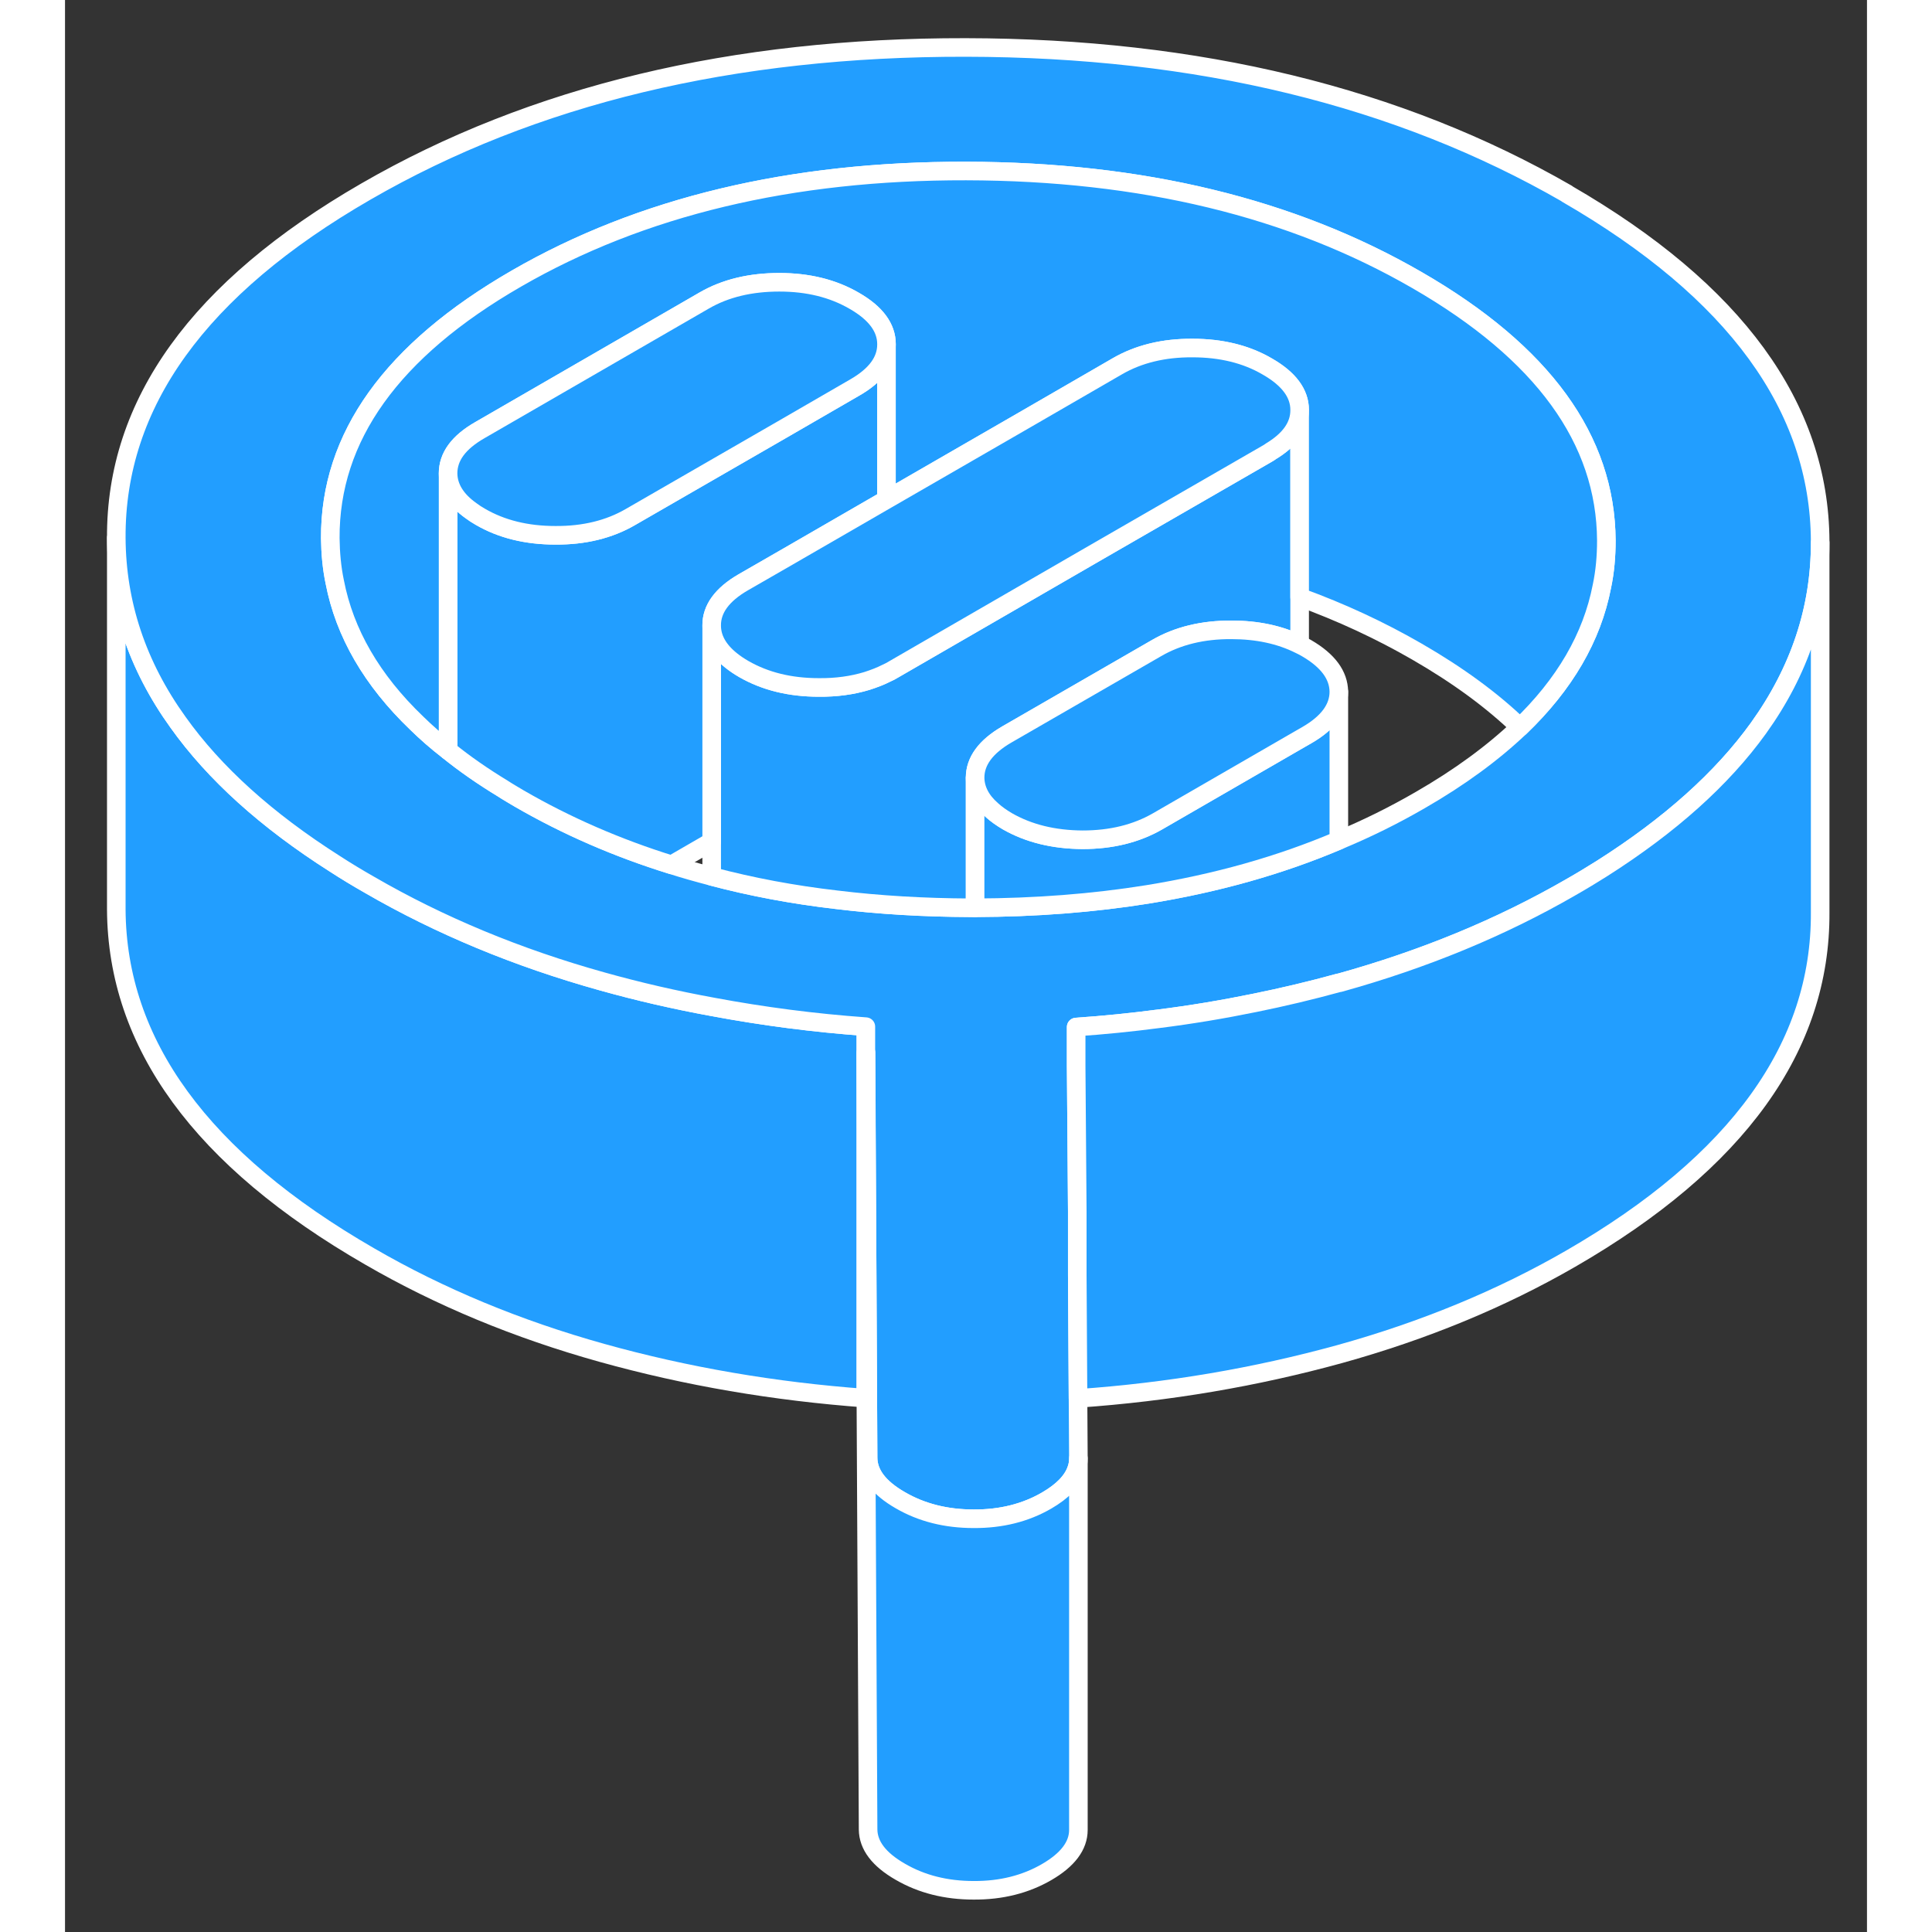 <svg width="48" height="48" viewBox="0 0 97 104" fill="#229EFF" xmlns="http://www.w3.org/2000/svg" stroke-width="1px" stroke-linecap="round" stroke-linejoin="round"><rect x="0" y="0" width="97" height="104" fill="#333333" stroke="none"/><path d="M43.11 55.265V56.665H43.12V55.265H43.11Z" stroke="white" stroke-linejoin="round"/><path d="M43.11 55.265V75.265C38.19 74.905 33.45 74.095 28.9 72.825C24.35 71.555 20.18 69.825 16.4 67.635C7.34 62.415 2.8 56.185 2.76 48.955V28.955C2.78 32.505 3.88 35.815 6.08 38.875C8.03 41.615 10.84 44.155 14.52 46.495C15.12 46.885 15.75 47.265 16.4 47.635C20.18 49.825 24.35 51.555 28.9 52.825C30.86 53.375 32.86 53.835 34.89 54.205C37.57 54.705 40.31 55.065 43.11 55.265Z" stroke="white" stroke-linejoin="round"/><path d="M80.85 10.425C71.79 5.205 61 2.575 48.48 2.555C35.95 2.535 25.19 5.115 16.19 10.315C7.2 15.505 2.72 21.715 2.76 28.955C2.78 32.505 3.88 35.815 6.08 38.875C8.03 41.615 10.84 44.155 14.52 46.495C15.12 46.885 15.75 47.265 16.4 47.635C20.18 49.825 24.35 51.555 28.9 52.825C30.86 53.375 32.86 53.835 34.89 54.205C37.57 54.705 40.31 55.065 43.11 55.265V56.665L43.18 68.605L43.23 78.485C43.24 79.335 43.81 80.095 44.96 80.755C46.11 81.425 47.43 81.755 48.91 81.755C50.39 81.765 51.7 81.435 52.84 80.775C53.7 80.275 54.23 79.725 54.44 79.125C54.52 78.915 54.55 78.715 54.55 78.505L54.53 75.275L54.49 68.615V65.195L54.43 57.385V55.285C55.91 55.185 57.39 55.035 58.84 54.845C60.6 54.625 62.33 54.335 64.04 53.985C65.57 53.675 67.08 53.315 68.57 52.905C68.58 52.905 68.59 52.905 68.6 52.905C73.14 51.645 77.29 49.935 81.05 47.765C81.63 47.435 82.19 47.095 82.73 46.755C86.4 44.425 89.21 41.905 91.16 39.195C93.37 36.115 94.48 32.795 94.48 29.225V29.125C94.44 21.895 89.9 15.665 80.85 10.435V10.425ZM82.73 31.565C82.2 34.305 80.73 36.835 78.32 39.145C76.87 40.525 75.08 41.845 72.94 43.075C71.54 43.885 70.09 44.605 68.57 45.235C65.4 46.585 61.97 47.545 58.27 48.145C55.34 48.615 52.25 48.855 48.99 48.865H48.73C46.24 48.855 43.84 48.715 41.54 48.435C39.2 48.165 36.96 47.745 34.81 47.175C34.08 46.985 33.36 46.785 32.65 46.555C29.72 45.645 26.99 44.455 24.45 42.985C24.15 42.805 23.85 42.635 23.56 42.445C22.49 41.795 21.51 41.115 20.62 40.395C20.01 39.925 19.45 39.435 18.93 38.925C16.52 36.615 15.05 34.075 14.52 31.325C14.36 30.565 14.29 29.775 14.28 28.975C14.25 23.525 17.59 18.865 24.3 14.995C31.02 11.115 39.09 9.185 48.51 9.205C57.94 9.225 66.03 11.175 72.79 15.085C79.55 18.985 82.94 23.655 82.97 29.095C82.97 29.935 82.9 30.765 82.73 31.565Z" stroke="white" stroke-linejoin="round"/><path d="M66.46 22.085V34.695C65.4 34.165 64.17 33.905 62.79 33.905C61.24 33.905 59.9 34.225 58.76 34.885L50.7 39.535C49.56 40.195 48.99 40.975 48.99 41.865V48.865H48.73C46.24 48.855 43.84 48.715 41.54 48.435C39.2 48.165 36.96 47.745 34.81 47.175V33.675C34.81 34.365 35.16 34.995 35.86 35.555C36.06 35.715 36.28 35.865 36.54 36.015C37.69 36.675 39.03 37.005 40.58 37.005C41.52 37.015 42.38 36.895 43.17 36.655C43.54 36.535 43.89 36.405 44.22 36.235C44.36 36.175 44.49 36.105 44.62 36.025L55.69 29.625L64.76 24.395C64.81 24.365 64.86 24.335 64.91 24.295C65.94 23.675 66.46 22.935 66.46 22.085Z" stroke="white" stroke-linejoin="round"/><path d="M44.22 18.545V26.895L38.96 29.935L36.51 31.345C35.37 32.005 34.8 32.785 34.81 33.675V45.305L32.65 46.555C29.72 45.645 26.99 44.455 24.45 42.985C24.15 42.805 23.85 42.635 23.56 42.445C22.49 41.795 21.51 41.115 20.62 40.395V25.485C20.62 26.235 21.04 26.915 21.86 27.495C22.01 27.605 22.17 27.715 22.35 27.815C23.5 28.485 24.85 28.815 26.4 28.815C27.95 28.825 29.29 28.495 30.43 27.835L38.58 23.135L42.52 20.855C43.65 20.205 44.22 19.435 44.22 18.545Z" stroke="white" stroke-linejoin="round"/><path d="M82.97 29.095C82.97 29.935 82.9 30.765 82.73 31.565C82.2 34.305 80.73 36.835 78.32 39.145C76.83 37.705 74.99 36.355 72.79 35.085C70.8 33.935 68.69 32.955 66.46 32.145V22.065C66.46 21.175 65.88 20.395 64.73 19.735C63.59 19.065 62.24 18.735 60.69 18.735C59.14 18.725 57.79 19.055 56.65 19.715L51.62 22.625L44.22 26.895V18.525C44.22 17.635 43.64 16.855 42.49 16.195C41.34 15.525 39.99 15.195 38.45 15.195C36.91 15.195 35.55 15.515 34.41 16.175L22.33 23.155C21.18 23.815 20.62 24.585 20.62 25.485V40.395C20.01 39.925 19.45 39.435 18.93 38.925C16.52 36.615 15.05 34.075 14.52 31.325C14.36 30.565 14.29 29.775 14.28 28.975C14.25 23.525 17.59 18.865 24.3 14.995C31.02 11.115 39.09 9.185 48.51 9.205C57.94 9.225 66.03 11.175 72.79 15.085C79.55 18.985 82.94 23.655 82.97 29.095Z" stroke="white" stroke-linejoin="round"/><path d="M54.55 78.505V98.505C54.55 99.355 53.98 100.115 52.84 100.775C51.7 101.435 50.39 101.765 48.91 101.755C47.43 101.755 46.11 101.425 44.96 100.755C43.81 100.095 43.24 99.335 43.23 98.485L43.11 75.265V56.665H43.12L43.18 68.605L43.23 78.485C43.24 79.335 43.81 80.095 44.96 80.755C46.11 81.425 47.43 81.755 48.91 81.755C50.39 81.765 51.7 81.435 52.84 80.775C53.7 80.275 54.23 79.725 54.44 79.125C54.52 78.915 54.55 78.715 54.55 78.505Z" stroke="white" stroke-linejoin="round"/><path d="M68.57 37.235V45.235C65.4 46.585 61.97 47.545 58.27 48.145C55.34 48.615 52.25 48.855 48.99 48.865V41.865C49 42.505 49.3 43.095 49.9 43.615C50.13 43.825 50.4 44.015 50.72 44.205C51.87 44.865 53.22 45.195 54.77 45.205C56.32 45.205 57.66 44.875 58.81 44.215L65.56 40.315L66.46 39.795L66.86 39.565C68 38.905 68.57 38.125 68.57 37.235Z" stroke="white" stroke-linejoin="round"/><path d="M68.57 37.235C68.57 38.125 68 38.905 66.86 39.565L66.46 39.795L65.56 40.315L58.81 44.215C57.66 44.875 56.32 45.205 54.77 45.205C53.22 45.195 51.87 44.865 50.72 44.205C50.4 44.015 50.13 43.825 49.9 43.615C49.3 43.095 49 42.505 48.99 41.865C48.99 40.975 49.56 40.195 50.7 39.535L58.76 34.885C59.9 34.225 61.24 33.895 62.79 33.905C64.17 33.905 65.4 34.165 66.46 34.695C66.59 34.755 66.72 34.825 66.84 34.895C67.99 35.565 68.56 36.345 68.57 37.235Z" stroke="white" stroke-linejoin="round"/><path d="M44.22 18.525V18.545C44.22 19.435 43.65 20.205 42.52 20.855L38.58 23.135L30.43 27.835C29.29 28.495 27.95 28.825 26.4 28.815C24.85 28.815 23.5 28.485 22.35 27.815C22.17 27.715 22.01 27.605 21.86 27.495C21.04 26.915 20.63 26.235 20.62 25.485C20.62 24.585 21.18 23.815 22.33 23.155L34.41 16.175C35.55 15.515 36.9 15.195 38.45 15.195C40 15.195 41.34 15.525 42.49 16.195C43.64 16.855 44.22 17.635 44.22 18.525Z" stroke="white" stroke-linejoin="round"/><path d="M66.46 22.065V22.085C66.46 22.935 65.94 23.675 64.91 24.295C64.86 24.335 64.81 24.365 64.76 24.395L55.69 29.625L44.62 36.025C44.49 36.105 44.36 36.175 44.22 36.235C43.89 36.405 43.54 36.535 43.17 36.655C42.38 36.895 41.52 37.015 40.58 37.005C39.03 37.005 37.69 36.675 36.54 36.015C36.28 35.865 36.06 35.715 35.86 35.555C35.16 34.995 34.81 34.365 34.81 33.675C34.8 32.785 35.37 32.005 36.51 31.345L38.96 29.935L44.22 26.895L51.62 22.625L56.65 19.715C57.79 19.055 59.14 18.725 60.69 18.735C62.24 18.735 63.59 19.065 64.73 19.735C65.88 20.395 66.46 21.175 66.46 22.065Z" stroke="white" stroke-linejoin="round"/><path d="M94.48 29.215V49.115C94.52 56.345 90.04 62.565 81.05 67.755C77.29 69.925 73.14 71.635 68.6 72.895C64.09 74.135 59.41 74.935 54.53 75.275L54.49 68.615V65.195L54.43 57.385V55.285C55.91 55.185 57.39 55.035 58.84 54.845C60.6 54.625 62.33 54.335 64.04 53.985C65.57 53.675 67.08 53.315 68.57 52.905C68.58 52.905 68.59 52.905 68.6 52.905C73.14 51.645 77.29 49.935 81.05 47.765C81.63 47.435 82.19 47.095 82.73 46.755C86.4 44.425 89.21 41.905 91.16 39.195C93.37 36.115 94.48 32.795 94.48 29.225V29.215Z" stroke="white" stroke-linejoin="round"/></svg>
